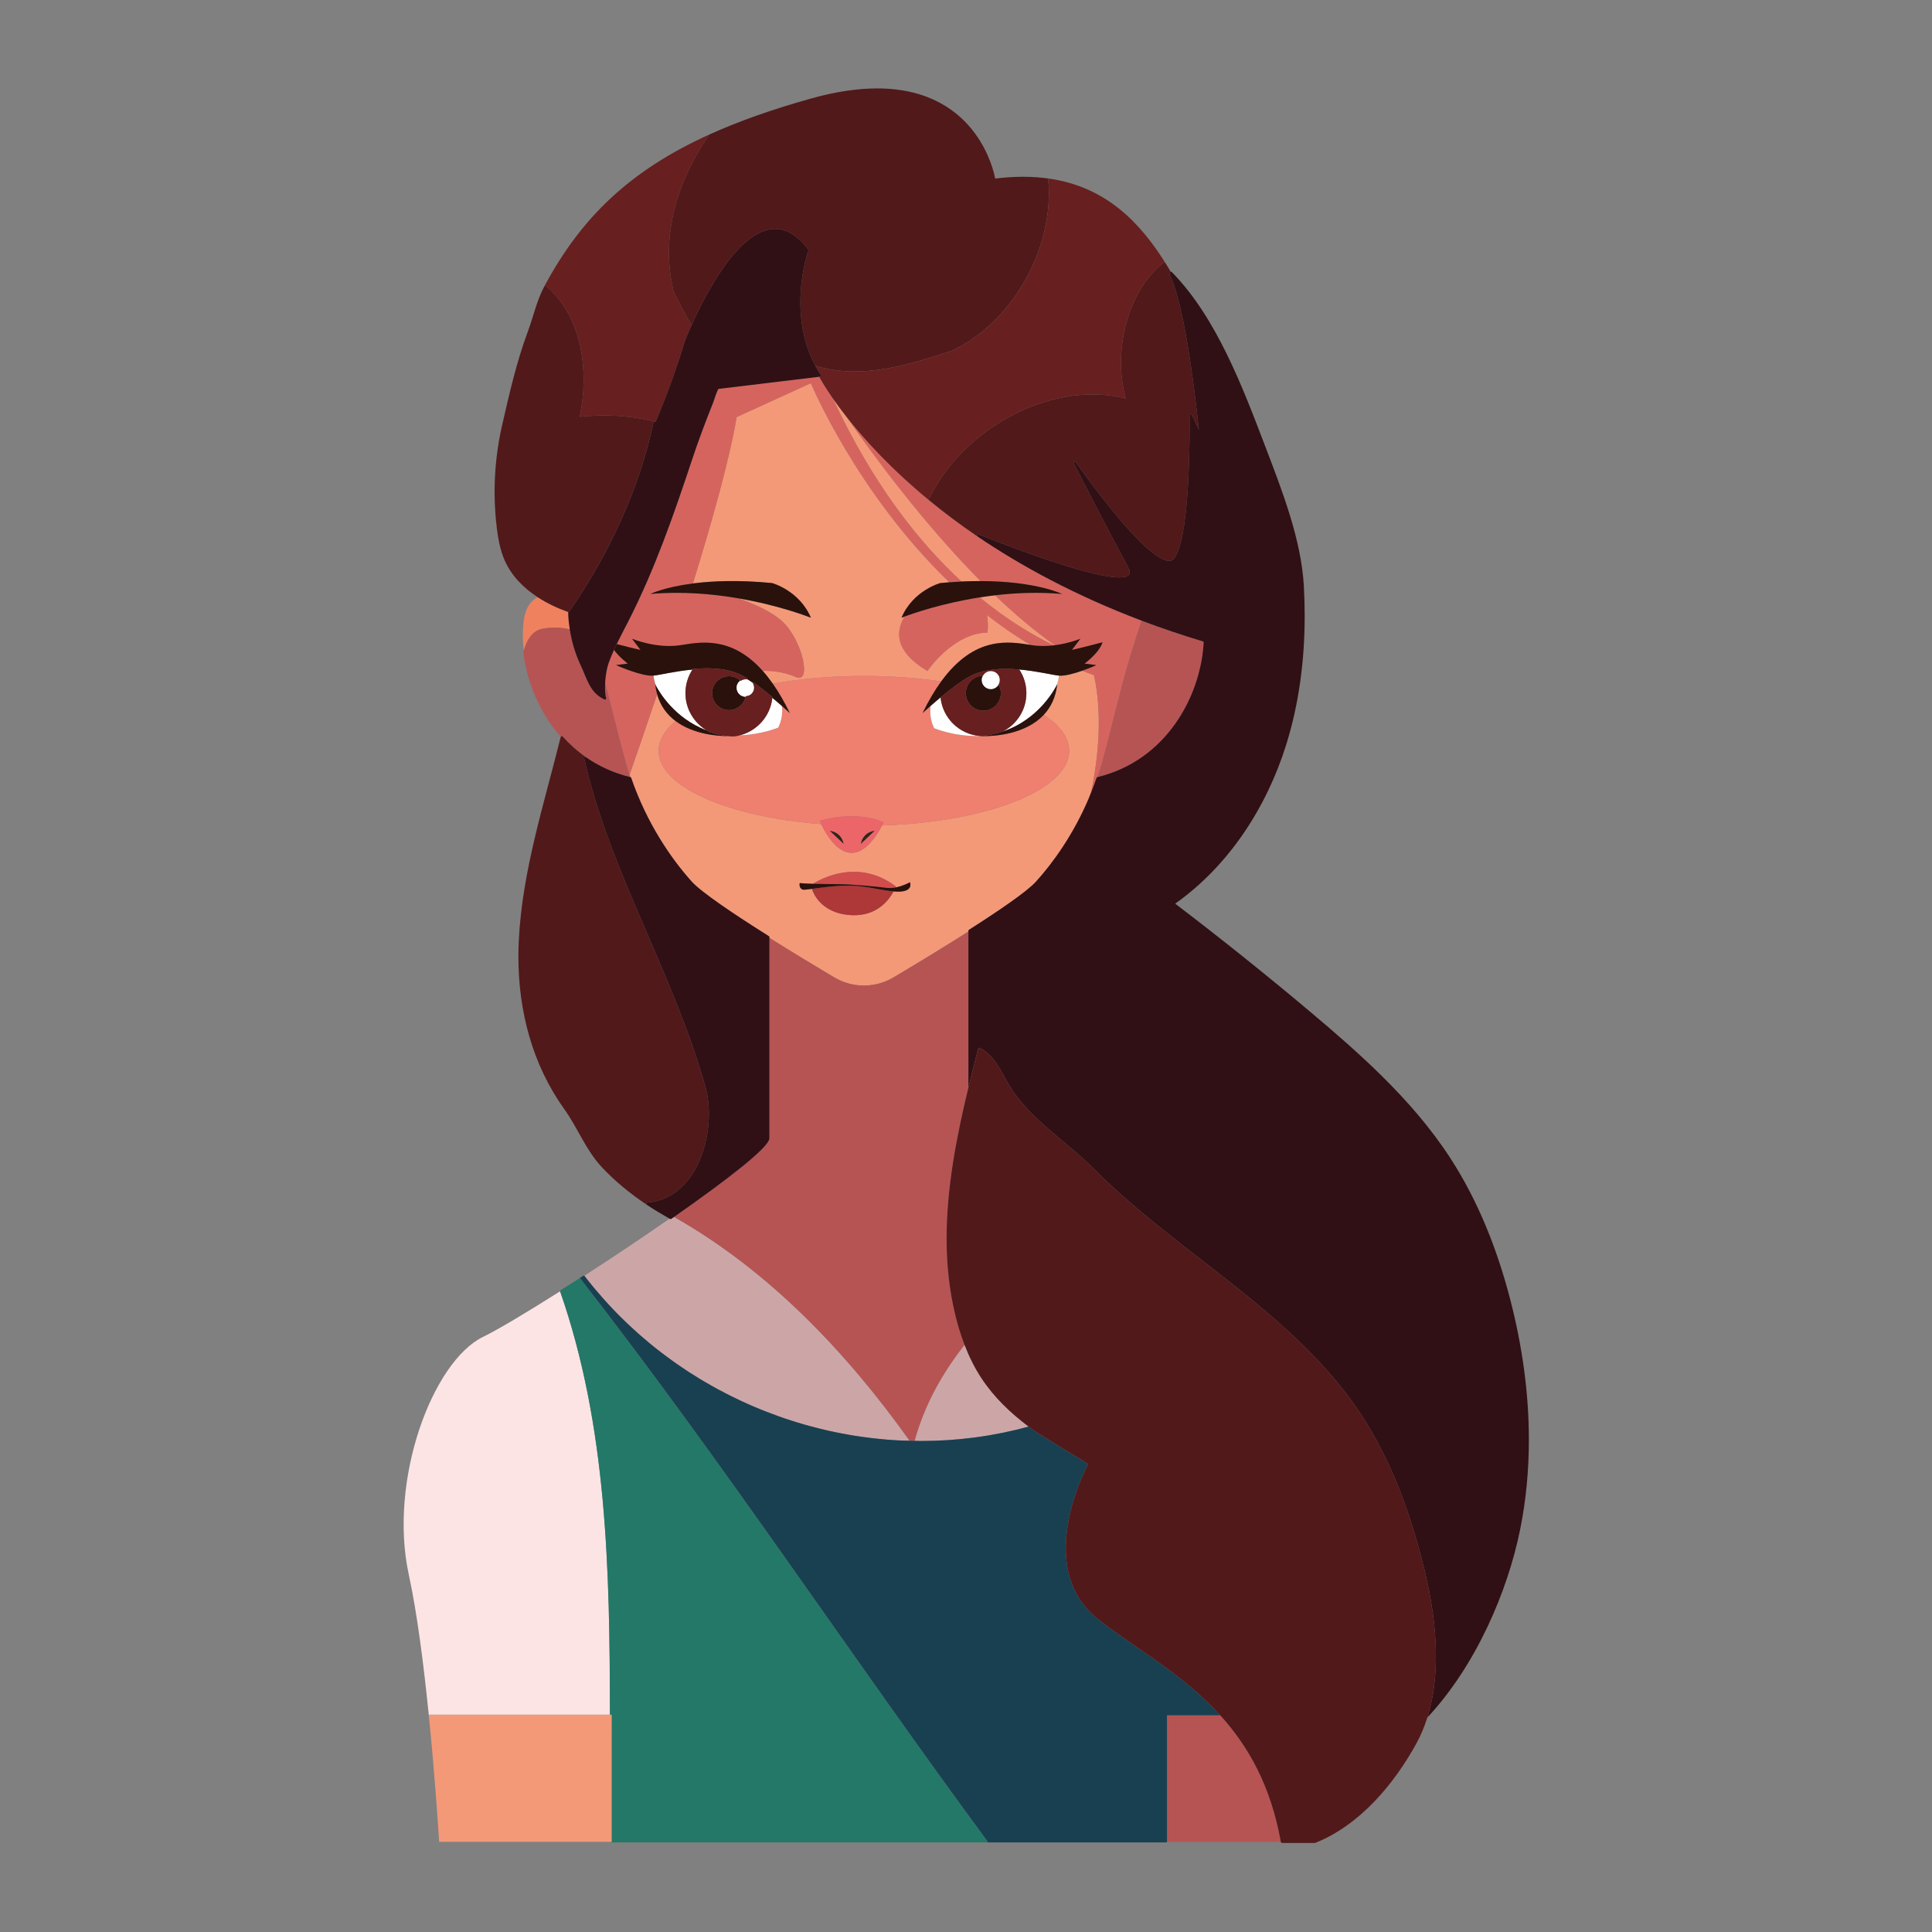 <?xml version="1.0" encoding="utf-8"?>
<!-- Generator: Adobe Illustrator 27.5.0, SVG Export Plug-In . SVG Version: 6.00 Build 0)  -->
<svg version="1.1" id="Capa_1" xmlns="http://www.w3.org/2000/svg" xmlns:xlink="http://www.w3.org/1999/xlink" x="0px" y="0px"
	 viewBox="0 0 2122 2122" style="enable-background:new 0 0 2122 2122;" xml:space="preserve">
<rect x="0" y="0" width="2122" height="2122" fill="#808080" stroke="none"/>
<g>
	<path style="fill:none;" d="M1057.383,747.585c3.282-2.146,6.455-4.054,9.36-5.513
		C1063.838,743.531,1060.665,745.439,1057.383,747.585z"/>
	<path style="fill:none;" d="M1033.053,765.938c2.823-2.345,5.813-4.764,8.862-7.15
		C1038.865,761.174,1035.876,763.593,1033.053,765.938z"/>
	<polygon style="fill:none;" points="1080.149,808.542 1079.978,808.542 1080.071,808.547 	"/>
	<path style="fill:none;" d="M1076.336,808.359h0.002c-22.823-1.789-41.073-19.722-43.285-42.421
		C1035.265,788.637,1053.515,806.574,1076.336,808.359z"/>
	<path style="fill:#F0815F;" d="M595.063,690.705l0.039-0.009c5.057-0.918,9.925-1.355,14.614-1.355
		c5.622,0,10.958,0.698,16.09,1.866c-0.895-5.766-1.512-11.585-1.695-17.433c-0.016-0.505-0.043-1.046-0.066-1.587
		c-11.425-4.057-22.722-9.324-33.006-15.953c-0.188-0.121-0.366-0.256-0.553-0.378c-7.903,4.148-13.757,12.461-15.459,27.272
		c-1.135,9.882-1.04,20.627,0.203,31.743C578.626,703.032,583.993,693.477,595.063,690.705z"/>
	<path style="fill:#F39978;" d="M948.86,742.389c30.043,0,58.689,2.163,84.903,6.056c37.118-50.984,75.248-43.64,98.058-40.078
		c-16.828-10.056-32.767-21.128-47.819-32.909c1.846,10.265,0.647,19.242,0.647,19.242c-38.353,0.853-65.99,42.294-65.99,42.294
		c-36.453-21.629-34.918-43.656-25.096-59.817c-2.19,0.816-3.389,1.299-3.389,1.299c12.69-30.034,42.643-38.071,42.643-38.071
		c3.384-0.329,6.68-0.604,9.927-0.853c-101.829-98.01-152.151-218.706-152.151-218.706l-81.518,37.245
		c-7.357,44.526-26.582,113.342-48.012,182.733c21.301-2.75,50.097-3.986,86.916-0.419c0,0,29.951,8.036,42.643,38.071
		c0,0-33.042-13.388-80.278-21.423c19.096,6.37,38.706,15.715,49.567,26.076c21.337,20.353,32.404,68.813,13.79,60.353
		c-14.022-6.372-29.31-6.826-36.007-6.66c3.7,4.143,7.403,8.858,11.094,14.117C878.948,745.476,912.909,742.389,948.86,742.389z"/>
	<path style="fill:#F39978;" d="M1201.484,741.544c-4.314-1.55-8.568-3.201-12.792-4.892c-8.694,3.052-19.052,5.988-25.525,5.42
		l-0.122-0.015v0.47c-0.348,3.104-1.069,6.185-1.998,9.235l0.168-0.353c-1.617,14.641-7.196,25.515-14.75,33.64
		c17.746,11.759,27.866,25.269,27.866,39.644c0,43.001-90.36,78.28-205.544,81.966c-4.399,8.624-16.974,30.073-33.289,30.073
		c-17.233,0.003-29.337-22.597-33.449-31.523c-102.054-7.868-178.66-40.923-178.66-80.516c0-11.642,6.658-22.712,18.602-32.748
		c-8.994-6.741-16.472-16.175-20.243-29.396c-11.97,35.717-22.698,66.747-30.287,88.408c0.086,0.262,0.157,0.538,0.243,0.8
		c0.196,0.589,0.409,1.179,0.618,1.769c0.021,0.005,0.041,0.011,0.062,0.016l0.273,0.146l0.446,0.404l0.168,0.258
		c16.896,49.316,43.642,88.624,66.565,114.005c10.665,11.82,46.847,36.122,84.638,59.871l0.214,0.226l0.292,0.528l0.078,0.302v0.78
		c25.462,15.995,51.585,31.744,71.252,43.443c20.146,11.929,44.999,11.929,65.079,0c22.545-13.396,53.517-32.094,82.273-50.394
		v-0.789l0.076-0.3l0.287-0.526l0.212-0.227c33.596-21.398,64.01-42.261,73.628-52.916c19.25-21.223,41.223-52.233,57.719-90.807
		l0.008-0.038l0.039-0.129c0.917-2.152,1.778-4.382,2.659-6.583C1212.584,803.362,1205.582,758.836,1201.484,741.544z
		 M989.381,979.239c-2.443,0.205-5.137,0.083-7.942-0.156c-4.95,9.376-18.219,27.476-46.277,26.105
		c-26.015-1.245-39.053-15.873-43.399-28.904c-5.189,0.704-8.836,1.15-9.883,0.848c-4.865-1.406-3.525-7.191-3.525-7.191
		c3.542,0.387,8.702,0.616,14.514,0.765c9.795-6.112,50.324-27.776,91.069,2.87c0,0-0.144,0.434-0.446,1.176
		c8.67-1.583,15.9-5.72,15.9-5.72S1003.484,978.055,989.381,979.239z"/>
	<path style="fill:#F39978;" d="M1157.391,708.81l1.184-0.151c-22.212-15.603-44.336-34.39-65.698-54.826
		c-5.764,0.672-11.369,1.457-16.818,2.312C1105.581,680.443,1133.489,697.244,1157.391,708.81z"/>
	<path style="fill:#F39978;" d="M1056.056,638.718c7.386-0.356,14.373-0.509,20.986-0.499
		C1013.079,573.67,957.78,498.117,930.18,458.339c-6.07-7.715-11.249-14.739-15.418-20.742
		C958.138,530.727,1008.413,594.791,1056.056,638.718z"/>
	<path style="fill:#D6645E;" d="M930.18,458.339c27.6,39.778,82.899,115.331,146.863,179.879
		c61.082,0.083,89.532,14.185,89.532,14.185c-25.71-2.282-50.835-1.245-73.698,1.43c21.362,20.436,43.486,39.223,65.698,54.826
		c16.034-2.058,28.095-7.128,28.095-7.128l-9.306,12.268c7.613-1.481,33.63-8.39,33.63-8.39
		c-3.949,12.127-19.742,23.408-19.742,23.408l12.974,1.691c0,0-6.957,3.13-15.535,6.143c4.224,1.691,8.478,3.342,12.792,4.892
		c4.098,17.292,11.101,61.818-3.195,129.255c2.147-5.367,4.225-10.825,6.153-16.454l0.168-0.258l0.441-0.405l0.272-0.146
		c0.01-0.002,0.019-0.005,0.028-0.007c1.773-5.215,3.48-10.494,5.009-15.924c8.337-29.779,14.167-55.871,22.315-86.273l0.019-0.144
		c5.498-20.414,12.038-42.837,21.079-69.554c-72.938-27.648-132.406-60.059-180.327-92.563
		c-19.518-13.266-37.074-26.546-52.889-39.544C978.756,515.166,949.507,482.905,930.18,458.339z"/>
	<path style="fill:#D6645E;" d="M789.02,427.354c-0.22,0.321-0.514,0.849-0.823,1.498c-0.636,1.33-1.359,3.162-2.049,5.035
		c-1.383,3.773-2.594,7.612-2.916,8.431l-0.003,0.003c-8.285,20.706-16.168,41.698-23.188,62.848
		c-19.944,60.068-40.914,120.438-69.822,177.028c-4.292,8.392-8.739,16.733-12.842,25.2c8.296,2.162,21.082,5.435,26.057,6.403
		l-9.306-12.268c0,0,26.392,11.133,53.042,7.116c20.728-3.125,55.471-11.087,90.523,28.176c6.697-0.166,21.986,0.287,36.007,6.66
		c18.614,8.46,7.547-40-13.79-60.353c-10.86-10.361-30.471-19.705-49.567-26.076c-28.297-4.813-61.688-7.708-96.122-4.65
		c0,0,15.079-7.477,46.841-11.579c21.43-69.391,40.655-138.207,48.012-182.733l81.518-37.245c0,0,50.321,120.697,152.151,218.706
		c4.57-0.351,9.009-0.626,13.311-0.836c-47.643-43.927-97.918-107.991-141.294-201.121c-7.944-11.439-12.576-19.45-14.413-22.793
		l-0.007-0.01l-0.024-0.046l0.003,0.005l-0.502-0.933l-110.621,13.32L789.02,427.354z"/>
	<path style="fill:#D6645E;" d="M719.584,751.409c0,0,0.212,0.463,0.643,1.306c-1.186-3.51-2.012-7.076-2.434-10.662l-0.161,0.019
		c-12.857,1.128-41.06-11.564-41.06-11.564l12.974-1.691c0,0-9.055-6.531-15.165-14.97c-2.195,4.841-4.272,9.717-5.997,14.717
		c-1.725,4.98-3.082,12.309-3.625,19.583c-0.047,0.633-0.037,1.244-0.073,1.875c8.336,30.961,14.252,57.435,22.714,87.581
		l0.003,0.002c1.248,4.555,2.628,8.977,4.057,13.351c7.588-21.661,18.317-52.691,30.287-88.408
		C720.763,759.098,720.025,755.395,719.584,751.409z"/>
	<path style="fill:#D6645E;" d="M1018.66,736.995c0,0,27.637-41.442,65.99-42.294c0,0,1.199-8.977-0.647-19.242
		c15.052,11.781,30.991,22.852,47.819,32.909c0.609,0.095,1.218,0.192,1.805,0.28c8.203,1.235,16.373,1.031,23.764,0.163
		c-23.902-11.566-51.81-28.368-81.332-52.665c-41.16,6.465-72.526,17.325-82.495,21.033
		C983.742,693.339,982.208,715.366,1018.66,736.995z"/>
	<path style="fill:#CCA6A7;" d="M654.439,1416.841c2.648,3.145,5.335,6.251,8.056,9.316c0.955,1.074,1.9,2.149,2.86,3.206
		c3.452,3.815,6.948,7.578,10.516,11.262l0.005,0.005l0.279,0.296c3.646,3.755,7.369,7.425,11.134,11.046
		c1.113,1.07,2.246,2.124,3.379,3.191c2.743,2.587,5.513,5.14,8.317,7.654c1.25,1.123,2.497,2.244,3.752,3.35
		c3.32,2.914,6.677,5.776,10.073,8.592c0.626,0.519,1.22,1.045,1.824,1.54c3.881,3.184,7.827,6.283,11.808,9.335
		c1.432,1.101,2.892,2.178,4.346,3.267c2.707,2.029,5.433,4.027,8.183,5.992c1.612,1.155,3.221,2.305,4.843,3.435
		c3.018,2.102,6.071,4.158,9.137,6.188c1.255,0.828,2.483,1.681,3.722,2.484c3.998,2.592,8.044,5.108,12.119,7.576
		c1.822,1.103,3.671,2.178,5.513,3.262c2.555,1.498,5.12,2.979,7.703,4.431c2.003,1.128,4.007,2.246,6.022,3.343
		c2.645,1.437,5.313,2.831,7.987,4.217c2.492,1.291,4.985,2.577,7.493,3.822c3.435,1.705,6.889,3.381,10.363,5.001
		c2.256,1.053,4.534,2.061,6.814,3.079c2.302,1.031,4.606,2.047,6.923,3.04c2.412,1.03,4.828,2.051,7.255,3.043
		c2.239,0.916,4.497,1.795,6.755,2.677c4.148,1.622,8.316,3.182,12.509,4.685c2.365,0.848,4.716,1.71,7.084,2.516
		c2.687,0.916,5.401,1.779,8.115,2.651c2.01,0.643,4.019,1.284,6.034,1.9c2.78,0.85,5.562,1.678,8.356,2.48
		c1.908,0.543,3.825,1.06,5.742,1.583c6.127,1.666,12.283,3.22,18.47,4.638c0.836,0.193,1.649,0.402,2.46,0.582
		c3.023,0.677,6.064,1.291,9.111,1.907c1.791,0.363,3.579,0.728,5.367,1.067c3.038,0.58,6.083,1.133,9.133,1.654
		c1.698,0.287,3.406,0.551,5.115,0.824c10.421,1.654,20.901,2.957,31.423,3.895c1.72,0.154,3.438,0.312,5.157,0.446
		c3.128,0.243,6.258,0.456,9.393,0.638c1.713,0.097,3.43,0.171,5.152,0.251c2.925,0.136,5.859,0.124,8.788,0.204
		c-69.298-97.34-154.829-187.049-258.692-245.796c-0.158,0.11-0.31,0.219-0.468,0.329c-0.867,0.606-1.759,1.218-2.621,1.817
		l-0.326,0.112l-0.662,0.031l-0.336-0.08c-0.174-0.098-0.345-0.205-0.519-0.303c-30.052,20.903-62.814,42.807-93.57,62.711
		c3.265,4.248,6.616,8.413,10.016,12.53C652.702,1414.792,653.575,1415.811,654.439,1416.841z"/>
	<path style="fill:#B65454;" d="M916.31,1073.509c-19.667-11.7-45.79-27.448-71.252-43.443v219.923
		c-0.029,1.664-0.914,3.381-2.351,5.44c-1.454,2.051-3.544,4.426-6.217,7.125c-5.342,5.394-13.018,12.068-22.499,19.713
		c-18.859,15.207-44.861,34.234-73.654,54.348c103.864,58.747,189.394,148.456,258.692,245.796c1.88,0.052,3.76,0.103,5.642,0.131
		c10.708-39.107,30.06-73.912,54.801-105.328c-0.091-0.236-0.198-0.467-0.288-0.703c-3.937-10.275-7.179-20.833-9.793-31.506
		c-6.843-27.983-9.698-56.338-9.698-84.828c0-55.284,10.743-111.076,23.968-165.703v-171.358
		c-28.755,18.3-59.727,36.999-82.273,50.394C961.308,1085.438,936.456,1085.438,916.31,1073.509z"/>
	<path style="fill:#CCA6A7;" d="M1011.577,1582.702c19.32,0,38.689-1.223,57.982-3.732l0.526-0.073
		c5.169-0.68,10.331-1.427,15.486-2.287c1.004-0.17,2.015-0.375,3.043-0.555c4.368-0.76,8.731-1.542,13.079-2.434
		c2.187-0.448,4.375-0.977,6.582-1.464c3.228-0.714,6.453-1.391,9.654-2.176c3.948-0.965,7.886-2.038,11.822-3.126
		c-19.871-14.9-38.059-32.247-51.807-53.159c-7.517-11.439-13.542-23.742-18.472-36.483
		c-24.741,31.416-44.093,66.222-54.801,105.328C1006.974,1582.577,1009.272,1582.702,1011.577,1582.702z"/>
	<path style="fill:#B65454;" d="M1340.263,1884.002H1281.8v138.948h124.971c-11.113-62.021-35.972-105.209-66.306-138.733
		C1340.399,1884.144,1340.33,1884.076,1340.263,1884.002z"/>
	<path style="fill:#FCE4E5;" d="M615.168,1418.295c-37.204,23.572-68.732,42.359-84.407,49.945
		c-55.803,27.106-104.317,157.4-81.783,261.186c9.213,42.217,16.502,100.139,21.937,153.953h198.981
		C669.745,1724.668,666.902,1566.559,615.168,1418.295z"/>
	<path style="fill:#AE3738;" d="M891.764,976.284c4.346,13.031,17.384,27.659,43.399,28.904
		c28.058,1.372,41.328-16.728,46.277-26.105c-13.379-1.133-30.54-6.275-49.077-6.392
		C917.601,972.598,901.764,974.93,891.764,976.284z"/>
	<path style="fill:#AE3738;" d="M915.61,970.725c-1.571,0.044-3.125,0.161-4.682,0.263c7.949,0.088,15.445,0.176,20.446,0.434
		c5.279,0.273,10.989,0.662,16.711,1.125c-4.214-0.444-8.433-0.838-12.658-1.159C928.799,970.856,922.239,970.525,915.61,970.725z"
		/>
	<path style="fill:#D14C4C;" d="M915.61,970.725c6.628-0.2,13.189,0.131,19.817,0.663c4.224,0.321,8.443,0.716,12.658,1.159
		c9.106,0.736,18.243,1.661,25.732,2.611c3.235,0.412,6.548,0.164,9.676-0.407c0.302-0.743,0.446-1.176,0.446-1.176
		c-40.745-30.646-81.274-8.982-91.069-2.87c5.693,0.144,12.003,0.214,18.058,0.282C912.485,970.885,914.039,970.769,915.61,970.725z
		"/>
	<path style="fill:#EF7F6F;" d="M1080.071,808.547l-0.093-0.004c-2.719-0.013-4.331-0.12-4.331-0.12l0.489-0.046
		c-28.592,0.735-50.146-8.573-50.146-8.573c-4.095-8.599-4.93-16.909-3.773-24.597c-5.401,4.753-8.916,8.039-8.916,8.039
		c6.716-13.884,13.571-25.338,20.462-34.802c-26.214-3.893-54.86-6.056-84.903-6.056c-35.951,0-69.912,3.087-100.07,8.551
		c6.3,8.977,12.562,19.6,18.709,32.307c0,0-3.438-3.216-8.748-7.893c1.021,7.311,0.095,15.265-3.941,23.747
		c0,0-17.663,7.617-42.202,8.525c-1.034,0.264-2.071,0.517-3.131,0.712c-1.63,0.302-3.286,0.509-4.967,0.644h-0.095
		c-1.444-0.106-2.831-0.284-4.235-0.441c-11.021-0.01-38.281-1.675-58.189-16.594c-11.944,10.036-18.602,21.106-18.602,32.748
		c0,39.593,76.607,72.648,178.66,80.516c-1.009-2.192-1.555-3.588-1.555-3.588s36.804-12.478,70.01,1.481
		c0,0-0.614,1.391-1.718,3.557c115.184-3.686,205.544-38.965,205.544-81.966c0-14.375-10.119-27.886-27.866-39.644
		c-20.053,21.566-54.156,23.532-66.317,23.493L1080.071,808.547z"/>
	<path style="fill:#EC6568;" d="M900.495,901.621c0,0,0.546,1.396,1.555,3.588c4.112,8.926,16.216,31.525,33.449,31.523
		c16.315,0,28.889-21.449,33.289-30.073c1.104-2.166,1.718-3.557,1.718-3.557C937.299,889.144,900.495,901.621,900.495,901.621z
		 M911.493,912.549c0,0,12.268,0.846,15.087,14.244L911.493,912.549z M945.476,926.793c2.819-13.398,15.087-14.244,15.087-14.244
		L945.476,926.793z"/>
	<path style="fill:#35241A;" d="M911.493,912.549l15.087,14.244C923.762,913.395,911.493,912.549,911.493,912.549z"/>
	<path style="fill:#35241A;" d="M945.476,926.793l15.087-14.244C960.563,912.549,948.295,913.395,945.476,926.793z"/>
	<path style="fill:#FFFFFF;" d="M1127.323,761.293c0,18.436-10.56,34.35-25.942,42.141c40.297-13.376,57.89-47.987,59.666-51.671
		c0.929-3.05,1.649-6.131,1.998-9.235v-0.47c-6.814-0.629-24.049-4.989-43.544-6.721
		C1124.431,742.788,1127.323,751.712,1127.323,761.293z"/>
	<path style="fill:#FFFFFF;" d="M1025.99,799.804c0,0,21.554,9.308,50.146,8.573l0.2-0.017
		c-22.821-1.786-41.072-19.722-43.283-42.421c-4.052,3.364-7.747,6.551-10.836,9.269
		C1021.06,782.895,1021.895,791.205,1025.99,799.804z"/>
	<path style="fill:#2A110C;" d="M1080.061,780.574c10.633,0,19.252-8.619,19.252-19.25c0-3.43-0.972-6.602-2.543-9.391
		c-1.725,2.926-4.874,4.909-8.516,4.909c-5.481,0-9.924-4.444-9.924-9.922c0-1.752,0.492-3.374,1.291-4.804
		c-9.12,0.211-16.68,6.734-18.428,15.383c-0.249,1.236-0.381,2.515-0.381,3.825C1060.811,771.955,1069.428,780.574,1080.061,780.574
		z"/>
	<path style="fill:#FFFFFF;" d="M1088.253,756.842c3.642,0,6.792-1.983,8.516-4.909c0.872-1.476,1.406-3.177,1.406-5.013
		c0-5.481-4.441-9.925-9.922-9.925c-3.729,0-6.938,2.08-8.634,5.121c-0.799,1.43-1.291,3.052-1.291,4.804
		C1078.329,752.398,1082.772,756.842,1088.253,756.842z"/>
	<path style="fill:#2A110C;" d="M1133.627,708.647c-0.587-0.088-1.196-0.185-1.805-0.28c-22.811-3.562-60.94-10.907-98.058,40.078
		c-6.891,9.464-13.746,20.918-20.462,34.802c0,0,3.515-3.286,8.916-8.039c3.089-2.719,6.784-5.905,10.836-9.269
		c2.823-2.345,5.813-4.763,8.862-7.15c5.138-4.021,10.438-7.915,15.468-11.203c3.282-2.146,6.455-4.054,9.36-5.513
		c15.357-7.713,34.987-8.317,52.758-6.736c19.496,1.732,36.731,6.093,43.544,6.721l0.122,0.015
		c6.473,0.568,16.831-2.368,25.525-5.42c8.578-3.013,15.535-6.143,15.535-6.143l-12.974-1.691c0,0,15.793-11.281,19.742-23.408
		c0,0-26.017,6.909-33.63,8.39l9.306-12.268c0,0-12.061,5.07-28.095,7.128l-1.184,0.151
		C1150,709.678,1141.83,709.882,1133.627,708.647z"/>
	<path style="fill:#2A110C;" d="M1101.381,803.434c-1.884,0.626-3.819,1.204-5.803,1.731c-5.954,1.579-12.363,2.691-19.24,3.195
		h-0.003l-0.2,0.017l-0.489,0.046c0,0,1.613,0.107,4.331,0.12h0.171c12.161,0.039,46.263-1.927,66.317-23.493
		c7.554-8.124,13.133-18.999,14.75-33.64l-0.168,0.353C1159.272,755.446,1141.678,790.057,1101.381,803.434z"/>
	<path style="fill:#2A110C;" d="M1042.745,639.553c-3.247,0.248-6.543,0.524-9.927,0.853c0,0-29.954,8.036-42.643,38.071
		c0,0,1.199-0.482,3.389-1.299c9.969-3.708,41.335-14.568,82.495-21.033c5.449-0.855,11.055-1.639,16.818-2.312
		c22.862-2.675,47.988-3.712,73.698-1.43c0,0-28.45-14.102-89.532-14.185c-6.614-0.009-13.6,0.144-20.986,0.499
		C1051.754,638.927,1047.315,639.203,1042.745,639.553z"/>
	<path style="fill:#FFFFFF;" d="M776.147,802.211c-13.913-8.366-23.296-23.484-23.296-40.919c0-9.534,2.853-18.412,7.688-25.876
		c-19.144,1.774-35.998,6.004-42.745,6.636c0.422,3.586,1.247,7.152,2.434,10.662C723.598,759.288,740.544,788.963,776.147,802.211z
		"/>
	<path style="fill:#FFFFFF;" d="M812.607,807.625c24.539-0.908,42.202-8.525,42.202-8.525c4.037-8.482,4.962-16.436,3.941-23.747
		c-2.969-2.616-6.55-5.698-10.44-8.94C846.178,786.463,831.698,802.751,812.607,807.625z"/>
	<path style="fill:#2A110C;" d="M809.063,755.38c0-3.254,1.609-6.088,4.028-7.897c-3.299-2.948-7.591-4.788-12.352-4.788
		c-10.29,0.019-18.609,8.339-18.628,18.629c0.019,10.287,8.339,18.607,18.628,18.626c8.92,0.003,16.362-6.28,18.185-14.654
		C813.471,765.262,809.063,760.838,809.063,755.38z"/>
	<path style="fill:#FFFFFF;" d="M818.972,746.082c-1.868,0.003-3.593,0.563-5.052,1.513l-0.76-0.059
		c-0.022-0.02-0.048-0.033-0.07-0.052c-2.419,1.809-4.028,4.643-4.028,7.897c0,5.458,4.408,9.882,9.86,9.916
		c0.014-0.063,0.041-0.119,0.054-0.182l0.572-0.497c4.87-0.297,8.736-4.3,8.736-9.238c0-1.735-0.504-3.337-1.34-4.738l0.087-0.613
		c-2.16-1.494-4.276-2.879-6.339-4.153l-0.51,0.328L818.972,746.082z"/>
	<path style="fill:#2A110C;" d="M760.778,734.993l0.465-0.278c4.919-0.439,9.983-0.709,15.064-0.709
		c13.328,0.003,26.777,1.861,38.029,7.508c1.978,0.994,4.083,2.219,6.236,3.537l0.265,0.731l-0.145,0.093
		c2.062,1.275,4.178,2.66,6.339,4.153l0.023-0.162l0.782-0.056c6.862,4.779,13.983,10.392,20.307,15.647l0.224,0.541
		c-0.014,0.14-0.043,0.275-0.058,0.415c3.89,3.242,7.471,6.324,10.44,8.94c5.311,4.677,8.748,7.893,8.748,7.893
		c-6.146-12.707-12.409-23.33-18.709-32.307c-3.691-5.259-7.394-9.974-11.094-14.117c-35.052-39.262-69.795-31.301-90.523-28.176
		c-26.65,4.017-53.042-7.116-53.042-7.116l9.306,12.268c-4.975-0.968-17.761-4.241-26.057-6.403
		c-0.036,0.074-0.075,0.146-0.111,0.221c-0.891,1.849-1.752,3.72-2.607,5.593c-0.096,0.211-0.183,0.426-0.278,0.638
		c6.11,8.439,15.165,14.97,15.165,14.97l-12.974,1.691c0,0,28.202,12.692,41.06,11.564l0.161-0.019
		c6.747-0.632,23.601-4.862,42.745-6.636C760.626,735.281,760.689,735.128,760.778,734.993z"/>
	<path style="fill:#2A110C;" d="M779.221,804.026l-0.085-0.036c-1.039-0.526-1.995-1.18-2.988-1.778
		c-35.603-13.248-52.549-42.923-55.92-49.496c-0.431-0.843-0.643-1.306-0.643-1.306c0.441,3.985,1.179,7.688,2.163,11.14
		c3.771,13.22,11.25,22.655,20.243,29.396c19.908,14.919,47.168,16.585,58.189,16.594
		C792.623,807.689,785.619,806.148,779.221,804.026z"/>
	<path style="fill:#2A110C;" d="M847.981,640.406c-36.819-3.567-65.615-2.331-86.916,0.419
		c-31.761,4.102-46.841,11.579-46.841,11.579c34.434-3.057,67.824-0.163,96.122,4.65c47.235,8.034,80.278,21.423,80.278,21.423
		C877.932,648.442,847.981,640.406,847.981,640.406z"/>
	<path style="fill:#2A110C;" d="M983.494,974.751c-3.128,0.57-6.441,0.819-9.676,0.407c-7.489-0.95-16.626-1.875-25.732-2.611
		c-5.722-0.463-11.432-0.853-16.711-1.125c-5.001-0.258-12.497-0.346-20.446-0.434c-6.056-0.068-12.365-0.139-18.058-0.282
		c-5.812-0.149-10.972-0.378-14.514-0.765c0,0-1.34,5.785,3.525,7.191c1.047,0.302,4.694-0.144,9.883-0.848
		c10-1.354,25.837-3.685,40.599-3.593c18.536,0.117,35.698,5.259,49.077,6.392c2.804,0.239,5.498,0.36,7.942,0.156
		c14.103-1.184,10.013-10.207,10.013-10.207S992.164,973.168,983.494,974.751z"/>
	<path style="fill:#681F1F;" d="M1076.338,808.359L1076.338,808.359c6.878-0.504,13.286-1.616,19.241-3.195
		c1.985-0.526,3.919-1.105,5.803-1.731c15.381-7.79,25.942-23.705,25.942-42.141c0-9.581-2.892-18.504-7.822-25.956
		c-17.771-1.581-37.401-0.977-52.758,6.736c-2.905,1.459-6.078,3.367-9.36,5.513c-5.03,3.288-10.33,7.182-15.468,11.203
		c-3.049,2.386-6.039,4.805-8.862,7.15C1035.265,788.637,1053.514,806.571,1076.338,808.359z M1061.192,757.499
		c1.748-8.649,9.307-15.172,18.428-15.383c1.696-3.04,4.904-5.121,8.634-5.121c5.481,0,9.922,4.444,9.922,9.925
		c0,1.837-0.534,3.537-1.406,5.013c1.572,2.789,2.543,5.961,2.543,9.391c0,10.631-8.619,19.25-19.252,19.25
		c-10.633,0-19.25-8.619-19.25-19.25C1060.811,760.014,1060.943,758.735,1061.192,757.499z"/>
	<path style="fill:#681F1F;" d="M848.31,766.414c0.015-0.14,0.044-0.274,0.058-0.415l-0.224-0.541
		c-6.324-5.255-13.445-10.867-20.307-15.647l-0.782,0.056l-0.11,0.775c0.836,1.401,1.34,3.003,1.34,4.738
		c0,4.938-3.866,8.94-8.736,9.238l-0.572,0.497c-0.013,0.062-0.04,0.119-0.054,0.182c-1.823,8.374-9.264,14.656-18.185,14.654
		c-10.29-0.019-18.609-8.339-18.628-18.626c0.019-10.29,8.339-18.609,18.628-18.629c4.761,0,9.053,1.84,12.352,4.788
		c0.022,0.02,0.048,0.033,0.07,0.052l0.76,0.059c1.459-0.95,3.184-1.511,5.052-1.513l1.211,0.122l0.51-0.328l0.145-0.093
		l-0.265-0.731c-2.153-1.318-4.258-2.543-6.236-3.537c-11.252-5.647-24.702-7.505-38.029-7.508c-5.081,0-10.146,0.27-15.064,0.709
		l-0.465,0.278c-0.089,0.135-0.152,0.288-0.24,0.424c-4.834,7.465-7.688,16.342-7.688,25.876c0,17.434,9.383,32.553,23.296,40.919
		c0.994,0.598,1.95,1.252,2.988,1.778l0.085,0.036c6.398,2.122,13.402,3.663,20.959,4.514c1.403,0.158,2.791,0.336,4.235,0.441
		h0.095c1.681-0.134,3.337-0.341,4.967-0.644c1.059-0.195,2.097-0.448,3.131-0.712C831.698,802.751,846.178,786.463,848.31,766.414z
		"/>
	<path style="fill:#B65454;" d="M1232.675,751.332c-8.148,30.402-13.978,56.494-22.315,86.273c-1.53,5.43-3.237,10.709-5.009,15.924
		c75.605-18.381,112.326-87.924,116.503-144.747c0.096-1.346,0.152-2.686,0.207-4.031c-23.761-7.155-46.362-14.813-67.754-22.91
		c-0.18-0.068-0.354-0.138-0.533-0.206c-9.042,26.717-15.581,49.139-21.079,69.554L1232.675,751.332z"/>
	<path style="fill:#B65454;" d="M616.461,808.698l0.626-0.156l0.616,0.19l0.283,0.18c7.474,8.372,15.986,16.032,25.539,22.704
		c13.977,9.763,30.194,17.378,48.796,21.91c-0.21-0.59-0.422-1.18-0.618-1.769c-0.086-0.262-0.157-0.538-0.243-0.8
		c-1.429-4.374-2.809-8.796-4.057-13.351l-0.003-0.002c-8.461-30.146-14.377-56.621-22.714-87.581
		c-0.093,1.66-0.193,3.329-0.193,4.933c0,4.51,0.392,8.699,1.247,11.888l-0.007,0.346l-0.198,0.633l-0.502,0.431l-0.66,0.097
		l-0.343-0.046c-16.293-7.276-19.447-23.247-26.134-37.313c-5.786-12.251-9.779-25.327-11.949-38.697
		c-0.059-0.361-0.088-0.727-0.144-1.089c-5.132-1.168-10.468-1.866-16.09-1.866c-4.689,0-9.556,0.436-14.614,1.355l-0.039,0.009
		c-11.07,2.772-16.436,12.327-19.833,24.167c-0.144,0.502-0.307,0.982-0.444,1.492l-0.017,0.239
		c3.823,31.352,17.222,65.547,41.142,92.725l0.098-0.174L616.461,808.698z"/>
	<path style="fill:#194051;" d="M1340.263,1884.002c-41.42-45.684-93.109-73.318-134.139-105.515
		c-26.95-21.138-35.5-50.085-35.491-77.99v-0.059h0c0.03-44.166,21.053-85.851,24.523-92.464c-0.375-0.241-0.835-0.532-1.429-0.905
		c-1.52-0.948-3.698-2.297-6.331-3.915c-5.264-3.232-12.334-7.547-19.547-11.951c-14.453-8.83-29.381-17.956-31.791-19.664
		c-1.668-1.184-3.281-2.412-4.896-3.605c-0.475-0.353-0.938-0.725-1.411-1.08c-3.936,1.088-7.874,2.161-11.822,3.126
		c-3.201,0.785-6.426,1.462-9.654,2.176c-2.207,0.487-4.395,1.016-6.582,1.464c-4.349,0.891-8.711,1.674-13.079,2.434
		c-1.028,0.18-2.039,0.385-3.043,0.555c-5.155,0.86-10.317,1.608-15.486,2.287l-0.526,0.073
		c-19.293,2.509-38.663,3.732-57.982,3.732c-2.305,0-4.603-0.125-6.906-0.16c-1.881-0.028-3.761-0.079-5.642-0.131
		c-2.929-0.08-5.863-0.068-8.788-0.204c-1.722-0.08-3.439-0.154-5.152-0.251c-3.135-0.183-6.266-0.395-9.393-0.638
		c-1.72-0.134-3.438-0.292-5.157-0.446c-10.521-0.938-21.001-2.241-31.423-3.895c-1.71-0.273-3.418-0.536-5.115-0.824
		c-3.05-0.521-6.095-1.074-9.133-1.654c-1.788-0.339-3.576-0.704-5.367-1.067c-3.047-0.616-6.088-1.23-9.111-1.907
		c-0.811-0.18-1.625-0.39-2.46-0.582c-6.188-1.418-12.344-2.972-18.47-4.638c-1.917-0.524-3.834-1.04-5.742-1.583
		c-2.794-0.801-5.576-1.63-8.356-2.48c-2.015-0.617-4.024-1.257-6.034-1.9c-2.714-0.872-5.427-1.735-8.115-2.651
		c-2.368-0.806-4.719-1.668-7.084-2.516c-4.193-1.503-8.361-3.062-12.509-4.685c-2.259-0.882-4.517-1.761-6.755-2.677
		c-2.427-0.992-4.843-2.012-7.255-3.043c-2.316-0.994-4.621-2.01-6.923-3.04c-2.281-1.018-4.558-2.026-6.814-3.079
		c-3.474-1.62-6.928-3.296-10.363-5.001c-2.509-1.245-5.001-2.531-7.493-3.822c-2.675-1.386-5.342-2.779-7.987-4.217
		c-2.015-1.097-4.02-2.215-6.022-3.343c-2.582-1.452-5.147-2.933-7.703-4.431c-1.842-1.084-3.691-2.159-5.513-3.262
		c-4.076-2.468-8.122-4.984-12.119-7.576c-1.24-0.804-2.468-1.656-3.722-2.484c-3.067-2.03-6.12-4.086-9.137-6.188
		c-1.622-1.13-3.23-2.28-4.843-3.435c-2.75-1.966-5.476-3.963-8.183-5.992c-1.454-1.089-2.914-2.166-4.346-3.267
		c-3.98-3.052-7.927-6.151-11.808-9.335c-0.604-0.494-1.198-1.021-1.824-1.54c-3.396-2.816-6.753-5.679-10.073-8.592
		c-1.255-1.105-2.502-2.227-3.752-3.35c-2.804-2.514-5.574-5.067-8.317-7.654c-1.133-1.067-2.266-2.122-3.379-3.191
		c-3.765-3.621-7.488-7.291-11.134-11.046l-0.279-0.296l-0.005-0.005c-3.569-3.683-7.065-7.447-10.516-11.262
		c-0.96-1.057-1.905-2.132-2.86-3.206c-2.721-3.065-5.408-6.17-8.056-9.316c-0.865-1.03-1.737-2.048-2.589-3.079
		c-3.4-4.117-6.752-8.282-10.016-12.53c-0.009-0.012-0.021-0.025-0.03-0.037l-0.054-0.061l-0.005-0.005l-0.782-0.08
		c-1.514,0.988-3.103,1.981-4.634,2.979l0.829,0.141c156.858,201.364,296.835,414.165,447.471,618.411l0.053,0.65l-0.555,0.344
		h197.049l0.441-0.182l0.183-0.441v-138.948H1340.263z"/>
	<path style="fill:#247868;" d="M1084.629,2022.58c-150.636-204.246-290.614-417.047-447.471-618.411l-0.829-0.141h-0.001
		c-7.14,4.604-14.129,9.072-20.95,13.398l-0.256,0.731c0.016,0.046,0.031,0.092,0.047,0.138
		c51.734,148.265,54.577,306.373,54.728,465.084h1.895v139.571h-0.624l0.183,0.441l0.441,0.182h412.336l0.555-0.344
		L1084.629,2022.58z"/>
	<path style="fill:#52191A;" d="M709.766,1322.191l0.183-0.699l0.55-0.465l0.348-0.144c2.872-0.244,5.645-0.665,8.324-1.25
		c18.745-4.099,32.879-16.282,42.716-32.394c1.401-2.297,2.716-4.68,3.939-7.126c2.451-4.894,4.543-10.056,6.285-15.379
		c4.346-13.306,6.49-27.632,6.49-41.354v-0.022c0-9.812-1.093-19.308-3.239-27.903l-0.001,0
		c-35.32-126.212-105.403-237.244-133.766-362.538l0.029-0.368l0.261-0.658l0.587-0.395l0.704,0.008l0.348,0.112
		c-9.554-6.672-18.066-14.331-25.539-22.704l-0.283-0.18l-0.616-0.19l-0.626,0.156l-0.453,0.456l-0.098,0.174l-0.065,0.116
		c-18.314,73.859-42.249,147.196-46.022,223.425c-0.292,5.932-0.441,11.861-0.441,17.778c0,59.793,15.201,118.424,50.477,167.661
		c14.565,20.297,23.44,44.555,40.863,63.337c14.553,15.659,31.54,29.43,49.537,41.515l-0.234-0.295L709.766,1322.191z"/>
	<path style="fill:#301015;" d="M736.259,1338.904l0.662-0.031l0.326-0.112c0.863-0.599,1.754-1.211,2.621-1.817
		c0.158-0.11,0.31-0.219,0.468-0.329c28.793-20.114,54.795-39.141,73.654-54.348c9.481-7.644,17.157-14.319,22.499-19.713
		c2.673-2.699,4.763-5.074,6.217-7.125c1.437-2.059,2.322-3.776,2.351-5.44v-220.704l-0.078-0.302l-0.292-0.528l-0.214-0.226
		c-37.79-23.749-73.973-48.051-84.638-59.871c-22.923-25.381-49.669-64.689-66.565-114.005l-0.168-0.258l-0.446-0.404l-0.273-0.146
		c-0.021-0.005-0.041-0.011-0.062-0.016c-18.602-4.533-34.819-12.148-48.796-21.91l-0.348-0.112l-0.704-0.008l-0.587,0.395
		l-0.261,0.658l-0.029,0.368c28.363,125.294,98.446,236.326,133.766,362.538l0.001,0c2.146,8.595,3.239,18.092,3.239,27.903v0.022
		c0,13.722-2.144,28.048-6.49,41.354c-1.742,5.323-3.834,10.485-6.285,15.379c-1.223,2.446-2.538,4.828-3.939,7.126
		c-9.837,16.112-23.971,28.295-42.716,32.394c-2.68,0.585-5.452,1.006-8.324,1.25l-0.348,0.144l-0.55,0.465l-0.183,0.699
		l0.259,0.675l0.234,0.295c8.212,5.514,16.653,10.55,25.145,15.36c0.173,0.098,0.345,0.205,0.519,0.303L736.259,1338.904z"/>
	<path style="fill:#681F1F;" d="M598.52,313.902l0.524-0.1l0.519,0.134l0.246,0.127c1.82,1.537,3.571,3.133,5.262,4.777
		c1.688,1.647,3.308,3.345,4.867,5.096c3.118,3.496,5.978,7.191,8.594,11.06c2.612,3.866,4.98,7.903,7.111,12.078
		c5.325,10.443,9.167,21.771,11.681,33.542c1.508,7.063,2.533,14.285,3.116,21.572c0.39,4.862,0.578,9.749,0.578,14.64
		c0,13.857-1.556,27.716-4.384,40.977c3.079-0.325,6.157-0.619,9.234-0.831c2.102-0.151,4.178-0.217,6.232-0.312
		c1.498-0.066,3.023-0.178,4.577-0.221c2.013-0.056,4.02-0.073,6.017-0.073c0.924,0,1.846,0.003,2.768,0.01h0.171
		c0.441,0,0.914-0.012,1.405-0.012l0.336,0.002c3.401,0.049,6.789,0.173,10.139,0.363l0.443,0.017h0.012
		c5.742,0.336,11.413,0.933,17.031,1.678c8.236,1.096,16.36,2.594,24.28,4.616c0.284,0.072,0.604,0.145,0.916,0.217
		c12.217-29.318,23.102-59.004,32.063-88.848l0.005-0.017l0.015-0.044c0.026-0.073,2.65-6.888,7.321-17.319
		c-7.415-12.217-13.805-24.9-19.58-36.452l-0.029-0.065l-0.047-0.127l-0.017-0.063c-2.69-10.745-4.295-21.493-4.928-32.171
		c-0.21-3.559-0.312-7.111-0.312-10.653c0-8.758,0.633-17.457,1.834-26.056c5.209-37.272,21.094-72.711,42.466-103.447l0.109-0.122
		l0.256-0.212l0.161-0.059l-0.015-0.031c0.001,0,0.002-0.001,0.003-0.001l-0.005,0.001c-87.342,39.452-141.091,91.16-181.59,166.855
		l0.183-0.21L598.52,313.902z"/>
	<path style="fill:#52191A;" d="M779.511,147.605l-0.161,0.059l-0.256,0.212l-0.109,0.122
		c-21.372,30.735-37.257,66.175-42.466,103.447c-1.201,8.599-1.834,17.299-1.834,26.056c0,3.542,0.102,7.093,0.312,10.653
		c0.633,10.677,2.239,21.425,4.928,32.171l0.017,0.063l0.047,0.127l0.029,0.065c5.775,11.553,12.165,24.235,19.58,36.452
		c0.045-0.102,0.084-0.191,0.13-0.294v0.005l0.127-0.295l0.003-0.005c1.24-2.757,2.619-5.744,4.126-8.925l0.024-0.051v0.003
		c0.726-1.537,1.484-3.118,2.276-4.731l0.195-0.402c1.545-3.155,3.194-6.443,4.948-9.82l0.402-0.775
		c0.855-1.644,1.735-3.303,2.638-4.984l0.292-0.538c0.843-1.569,1.713-3.145,2.592-4.724l0.4-0.718l0.003-0.004l-0.001-0.001
		c0.921-1.644,1.866-3.296,2.823-4.943l0.003-0.005l-0.001,0l0.626-1.074v-0.003c0.991-1.683,1.99-3.374,3.018-5.064l-0.002,0.004
		l0.061-0.102l0.005-0.007c0.999-1.632,2.02-3.262,3.052-4.884l0.733-1.155v-0.003c1.025-1.601,2.065-3.191,3.128-4.77l0.003-0.004
		l-0.001,0l0.665-0.982c0.952-1.4,1.917-2.794,2.892-4.173l0.633-0.897l0.01-0.012c1.087-1.524,2.189-3.021,3.308-4.496l0.003-0.009
		l0.879-1.155l0.026-0.029c1.128-1.482,2.276-2.952,3.443-4.387l0.013-0.014l0.403-0.486l0.004,0
		c1.077-1.314,2.163-2.592,3.256-3.844l0.914-1.047l0.008-0.007l-0.001-0.001c1.172-1.321,2.361-2.611,3.557-3.863l0.01-0.01
		l0.872-0.892c1.082-1.106,2.17-2.183,3.274-3.228h0l0.667-0.641l0.01-0.009c1.241-1.158,2.491-2.255,3.747-3.309l0.01-0.009
		l0.999-0.831l0.02-0.012c1.265-1.035,2.54-2.038,3.839-2.976v0l0.01-0.008l0.02-0.012l0.575-0.4c1.177-0.833,2.356-1.61,3.54-2.346
		l0.952-0.59l0.049-0.026l0.009-0.005l0,0c1.295-0.768,2.595-1.478,3.907-2.127l0.022-0.01l0.935-0.438
		c1.226-0.576,2.462-1.097,3.705-1.557l0,0l0.009-0.004c0.001,0,0.003-0.001,0.004-0.001l0,0l0.526-0.207l0.01-0.005l0.046-0.017
		c1.375-0.485,2.75-0.868,4.12-1.195l0.028-0.011l1.016-0.229l0.055-0.006c1.366-0.288,2.749-0.519,4.149-0.645l0.027-0.003
		l0.024-0.002l0.653-0.032v0.002c0.744-0.052,1.49-0.077,2.236-0.077c0.526,0,1.053,0.012,1.569,0.034l0.867,0.034l0.054,0.005
		l0.02,0.003l-0.001,0.002c1.404,0.1,2.803,0.298,4.203,0.583l0.046,0.012h0.003l0.921,0.217c1.354,0.317,2.719,0.713,4.092,1.219
		l0-0.001l0.304,0.1l0.03,0.01l0.027,0.01c1.459,0.56,2.901,1.257,4.333,2.019l0.011,0.008l0.942,0.513l0.026,0.012
		c1.413,0.807,2.829,1.705,4.245,2.735l0.001-0.002l0.015,0.01l0.036,0.027l0.627,0.486l0.026,0.015
		c1.299,0.984,2.597,2.063,3.89,3.235l-0.003-0.003l0.731,0.655l0.034,0.034l0,0c1.4,1.309,2.786,2.754,4.165,4.291l0.001-0.001
		l0.007,0.008l0.03,0.031l0.894,1.026v0.003c1.432,1.652,2.862,3.393,4.295,5.33l0.115,0.28l0.085,0.577l-0.029,0.297l-0.071,0.203
		l0.001,0.002c-0.078,0.224-0.242,0.709-0.453,1.359l-0.048,0.151c-0.117,0.363-0.251,0.791-0.397,1.271l-0.002,0l-0.001,0.005
		c-0.149,0.485-0.314,1.026-0.485,1.617l-0.003,0.001l-0.002,0.018c-0.173,0.587-0.358,1.23-0.546,1.917l-0.005,0.012l-0.008,0.026
		l-0.009,0.027c-0.19,0.686-0.388,1.423-0.597,2.21l0,0l-0.005,0.022l-0.001,0l-0.004,0.032c-2.599,9.9-6.163,27.294-6.163,47.912
		c0,5.425,0.248,11.075,0.823,16.87c1.686,17.006,6.241,35.233,15.683,52.785c10.58,3.282,21.283,5.157,32.052,5.885
		c3.647,0.246,7.298,0.363,10.957,0.363c9.011,0,18.049-0.711,27.079-1.961c9.028-1.247,18.049-3.033,27.018-5.177
		c8.97-2.146,17.888-4.648,26.714-7.332c8.806-2.677,17.516-5.533,26.099-8.395c61.797-28.518,106.544-102.027,106.529-172.782
		v-0.034c0-2.463-0.056-4.921-0.166-7.376c-0.107-2.453-0.27-4.901-0.492-7.342l0.036-0.277l0.195-0.507l0.395-0.375l0.524-0.163
		l0.275-0.022c0.001,0,0.002,0.001,0.003,0.001l0-0.001c-9.206-1.369-18.96-2.095-29.321-2.095c-9.603,0-19.752,0.661-30.439,1.975
		c-0.936-4.991-5.733-26.88-21.702-48.937c-18.1-25.038-50.716-50.085-107.878-50.073h-0.041c-20.928,0-45.14,3.337-73.145,11.22
		c-42.17,11.839-78.722,24.725-110.801,39.226c-0.001,0.001-0.001,0.001-0.003,0.001L779.511,147.605z"/>
	<path style="fill:#681F1F;" d="M1152.548,196.277l-0.524,0.163l-0.395,0.375l-0.195,0.507l-0.036,0.277
		c0.222,2.441,0.385,4.889,0.492,7.342c0.11,2.456,0.166,4.914,0.166,7.376v0.034c0.014,70.755-44.732,144.264-106.529,172.782
		c-8.583,2.861-17.293,5.718-26.099,8.395c-8.826,2.685-17.744,5.187-26.714,7.332c-8.969,2.144-17.99,3.929-27.018,5.177
		c-9.031,1.25-18.068,1.961-27.079,1.961c-3.659,0-7.31-0.117-10.957-0.363c-10.769-0.727-21.472-2.602-32.052-5.885
		c0.041,0.076,0.074,0.153,0.115,0.228l0.099,0.197l0.006,0.01l0.019,0.034c0.843,1.557,1.705,3.104,2.624,4.633
		c0.994,1.661,2.002,3.308,3.082,4.938l0.1,0.294l0.046,0.604l-0.253,0.553l-0.49,0.358l-0.292,0.115l-0.424,0.051l-0.422,0.051
		l0.502,0.933l-0.003-0.005l0.024,0.046l0.007,0.01c1.838,3.343,6.469,11.354,14.413,22.793c4.169,6.003,9.348,13.027,15.418,20.742
		c19.328,24.565,48.576,56.827,90.378,91.188l-0.212-0.349l-0.166-0.752l0.046-0.405c31.951-66.348,107.885-114.762,180.044-114.794
		c12.256,0,24.393,1.46,36.195,4.418c-2.589-9.17-4.242-18.782-4.902-28.603c-0.238-3.51-0.356-7.045-0.356-10.59
		c0.002-13.315,1.652-26.777,4.836-39.708c5.732-23.274,16.422-44.826,31.432-60.655c3.337-3.515,6.884-6.75,10.641-9.656
		l0.234-0.115l0.495-0.119l0.494,0.09l0.417,0.28l0.092,0.076l0.002,0.002l0.088,0.11c-27.449-43.639-64.264-83.172-127.113-92.501
		c-0.001,0-0.002-0.001-0.003-0.001L1152.548,196.277z"/>
	<path style="fill:#52191A;" d="M1279.849,288.645l-0.092-0.076l-0.417-0.28l-0.494-0.09l-0.495,0.119l-0.234,0.115
		c-3.757,2.906-7.303,6.141-10.641,9.656c-15.011,15.83-25.701,37.381-31.432,60.655c-3.184,12.93-4.833,26.392-4.836,39.708
		c0,3.545,0.117,7.079,0.356,10.59c0.661,9.821,2.313,19.433,4.902,28.603c-11.802-2.958-23.939-4.418-36.195-4.418
		c-72.158,0.032-148.092,48.446-180.044,114.794l-0.046,0.405l0.166,0.752l0.212,0.349c15.815,12.999,33.371,26.278,52.889,39.544
		l-0.253-0.365l-0.205-0.809l0.393-0.736l0.782-0.287l0.443,0.005c52.993,20.892,126.19,47.337,154.777,47.313h0.066
		c3.89,0.005,6.908-0.514,8.775-1.462l0,0c0.943-0.49,1.592-1.03,2.01-1.661c0.419-0.631,0.634-1.374,0.645-2.346v-0.005
		c0.003-1.44-0.563-3.401-1.878-5.825c-25.927-48.068-57.072-109.096-59.6-114.158l-0.041-0.451l0.236-0.814l0.728-0.439
		l0.831,0.178l0.383,0.251c0.207,0.297,0.567,0.807,1.062,1.508c6.679,9.457,38.263,53.756,66.194,82.355
		c3.101,3.177,6.161,6.161,9.133,8.88c3.949,3.629,7.759,6.777,11.306,9.286c5.871,4.171,11.043,6.551,14.792,6.536h0.063
		c2.451-0.027,4.239-0.85,5.771-2.885c2.292-3.074,4.336-7.937,6.093-14.046c0.704-2.446,1.364-5.086,1.98-7.9
		c0.31-1.408,0.609-2.855,0.894-4.341c0.58-2.972,1.114-6.098,1.613-9.34c0.994-6.485,1.832-13.452,2.533-20.636
		c0.351-3.596,0.668-7.243,0.952-10.916c2.305-29.41,2.675-60.446,2.675-77.286c0-7.929-0.083-12.675-0.083-12.711l0.132-0.383
		l0.48-0.616l0.762-0.181l0.706,0.339l0.288,0.285c0.012,0.027,1.045,2.188,2.954,6.18c1.271,2.659,2.96,6.187,4.952,10.35
		c-2.834-26.188-6-51.842-9.524-75.212c-6.411-42.556-13.985-77.681-22.582-95.018l-0.063-0.265l-0.01-0.538l0.061-0.278
		l0.254-0.683l-0.042-0.102l0.002-0.48l0.097-0.229l0.09-0.212l0.343-0.336l0.35-0.14c-0.303-0.586-0.603-1.184-0.925-1.721
		c-1.605-2.673-3.245-5.33-4.904-7.968l-0.088-0.11L1279.849,288.645z"/>
	<path style="fill:#52191A;" d="M624.044,672.188c0.023,0.541,0.05,1.082,0.066,1.587l0.027-0.198l0.112-0.375l0.085-0.178
		c44.059-63.284,77.912-135.715,93.415-209.033l0.1-0.227l0.277-0.399l0.417-0.261l0.482-0.075l0.251,0.012
		c-7.92-2.022-16.044-3.52-24.28-4.616c-5.618-0.745-11.289-1.342-17.031-1.678h-0.012l-0.443-0.017
		c-3.35-0.19-6.738-0.314-10.139-0.363l-0.336-0.002c-0.492,0-0.965,0.012-1.405,0.012h-0.171c-0.921-0.008-1.844-0.01-2.768-0.01
		c-1.998,0-4.005,0.017-6.017,0.073c-1.554,0.044-3.079,0.156-4.577,0.221c-2.054,0.095-4.129,0.161-6.232,0.312
		c-3.076,0.212-6.155,0.506-9.234,0.831c2.828-13.261,4.384-27.121,4.384-40.977c0-4.891-0.188-9.778-0.578-14.64
		c-0.582-7.286-1.608-14.509-3.116-21.572c-2.514-11.771-6.356-23.099-11.681-33.542c-2.131-4.175-4.499-8.212-7.111-12.078
		c-2.616-3.868-5.476-7.564-8.594-11.06c-1.559-1.752-3.179-3.449-4.867-5.096c-1.691-1.644-3.442-3.24-5.262-4.777l-0.246-0.127
		l-0.519-0.134l-0.524,0.1l-0.434,0.316l-0.183,0.21c-8.432,15.778-11.976,33.096-18.107,49.6
		c-12.626,34.003-19.997,67.106-28.09,102.073c-5.618,24.275-8.463,49.196-8.463,74.115c0,13.403,0.824,26.809,2.483,40.114
		c1.51,12.114,3.751,24.368,8.799,35.654c7.506,16.76,20.585,29.846,35.961,39.872c0.188,0.122,0.365,0.257,0.553,0.378
		C601.323,662.864,612.62,668.131,624.044,672.188z"/>
	<path style="fill:#301015;" d="M668.385,728.564c1.725-5,3.802-9.875,5.997-14.717c0.096-0.212,0.182-0.427,0.278-0.638
		c0.855-1.873,1.715-3.744,2.607-5.593c0.035-0.074,0.075-0.146,0.111-0.221c4.102-8.466,8.55-16.807,12.842-25.2
		c28.909-56.589,49.878-116.96,69.822-177.028c7.021-21.15,14.904-42.141,23.188-62.848l0.003-0.003
		c0.322-0.819,1.533-4.658,2.916-8.431c0.689-1.873,1.413-3.705,2.049-5.035c0.309-0.649,0.603-1.177,0.823-1.498l0.176-0.215
		l110.621-13.32l0.422-0.051l0.424-0.051l0.292-0.115l0.49-0.358l0.253-0.553l-0.046-0.604l-0.1-0.294
		c-1.08-1.63-2.088-3.277-3.082-4.938c-0.918-1.53-1.781-3.077-2.624-4.633l-0.019-0.034l-0.006-0.01l-0.099-0.197
		c-0.041-0.076-0.074-0.153-0.115-0.228c-9.442-17.552-13.997-35.779-15.683-52.785c-0.575-5.795-0.823-11.445-0.823-16.87
		c0-20.619,3.564-38.012,6.163-47.912l0.004-0.032l0.001,0l0.005-0.022l0,0c0.209-0.786,0.407-1.524,0.597-2.21l0.009-0.027
		l0.008-0.026l0.005-0.012c0.188-0.687,0.373-1.33,0.546-1.917l0.002-0.018l0.003-0.001c0.171-0.592,0.336-1.133,0.485-1.617
		l0.001-0.005l0.002,0c0.146-0.48,0.28-0.909,0.397-1.271l0.048-0.151c0.212-0.651,0.375-1.135,0.453-1.359l-0.001-0.002
		l0.071-0.203l0.029-0.297l-0.085-0.577l-0.115-0.28c-1.432-1.937-2.862-3.678-4.295-5.33v-0.003l-0.894-1.026l-0.03-0.031
		l-0.007-0.008l-0.001,0.001c-1.378-1.537-2.765-2.981-4.165-4.291l0,0l-0.034-0.034l-0.731-0.655l0.003,0.003
		c-1.294-1.172-2.592-2.251-3.89-3.235l-0.026-0.015l-0.627-0.486l-0.036-0.027l-0.015-0.01l-0.001,0.002
		c-1.416-1.029-2.832-1.927-4.245-2.735l-0.026-0.012l-0.942-0.513l-0.011-0.008c-1.432-0.762-2.874-1.459-4.333-2.019l-0.027-0.01
		l-0.03-0.01l-0.304-0.1l0,0.001c-1.374-0.505-2.738-0.901-4.092-1.219l-0.921-0.217h-0.003l-0.046-0.012
		c-1.399-0.285-2.799-0.482-4.203-0.583l0.001-0.002l-0.02-0.003l-0.054-0.005l-0.867-0.034c-0.516-0.022-1.043-0.034-1.569-0.034
		c-0.747,0-1.492,0.025-2.236,0.077v-0.002l-0.653,0.032l-0.024,0.002l-0.027,0.003c-1.4,0.126-2.783,0.356-4.149,0.645
		l-0.055,0.006l-1.016,0.229l-0.028,0.011c-1.37,0.328-2.745,0.71-4.12,1.195l-0.046,0.017l-0.01,0.005l-0.526,0.207l0,0
		c-0.001,0-0.003,0.001-0.004,0.001l-0.009,0.004l0,0c-1.243,0.46-2.479,0.981-3.705,1.557l-0.935,0.438l-0.022,0.01
		c-1.312,0.649-2.612,1.359-3.907,2.127l0,0l-0.009,0.005l-0.049,0.026l-0.952,0.59c-1.184,0.736-2.363,1.513-3.54,2.346l-0.575,0.4
		l-0.02,0.012l-0.01,0.008v0c-1.298,0.938-2.573,1.941-3.839,2.976l-0.02,0.012l-0.999,0.831l-0.01,0.009
		c-1.256,1.053-2.506,2.151-3.747,3.309l-0.01,0.009l-0.667,0.641h0c-1.104,1.045-2.192,2.122-3.274,3.228l-0.872,0.892l-0.01,0.01
		c-1.196,1.252-2.385,2.543-3.557,3.863l0.001,0.001l-0.008,0.007l-0.914,1.047c-1.093,1.251-2.179,2.53-3.256,3.844l-0.004,0
		l-0.403,0.486l-0.013,0.014c-1.167,1.436-2.315,2.906-3.443,4.387l-0.026,0.029l-0.879,1.155l-0.003,0.009
		c-1.119,1.475-2.221,2.972-3.308,4.496l-0.01,0.012l-0.633,0.897c-0.975,1.379-1.939,2.772-2.892,4.173l-0.665,0.982l0.001,0
		l-0.003,0.004c-1.062,1.579-2.102,3.169-3.128,4.77v0.003l-0.733,1.155c-1.033,1.622-2.054,3.252-3.052,4.884l-0.005,0.007
		l-0.061,0.102l0.002-0.004c-1.028,1.69-2.027,3.381-3.018,5.064v0.003l-0.626,1.074l0.001,0l-0.003,0.005
		c-0.957,1.647-1.902,3.298-2.823,4.943l0.001,0.001l-0.003,0.004l-0.4,0.718c-0.879,1.578-1.749,3.155-2.592,4.724l-0.292,0.538
		c-0.904,1.681-1.783,3.34-2.638,4.984l-0.402,0.775c-1.754,3.377-3.403,6.665-4.948,9.82l-0.195,0.402
		c-0.792,1.613-1.55,3.194-2.276,4.731v-0.003l-0.024,0.051c-1.508,3.181-2.887,6.168-4.126,8.925l-0.003,0.005l-0.127,0.295v-0.005
		c-0.046,0.103-0.085,0.192-0.13,0.294c-4.672,10.431-7.295,17.246-7.321,17.319l-0.015,0.044l-0.005,0.017
		c-8.961,29.844-19.846,59.531-32.063,88.848c-0.312-0.072-0.632-0.146-0.916-0.217l-0.251-0.012l-0.482,0.075l-0.417,0.261
		l-0.277,0.399l-0.1,0.227c-15.503,73.318-49.357,145.749-93.415,209.033l-0.085,0.178l-0.112,0.375l-0.027,0.198
		c0.183,5.848,0.801,11.667,1.695,17.433c0.056,0.362,0.085,0.727,0.144,1.089c2.17,13.369,6.163,26.446,11.949,38.697
		c6.687,14.066,9.841,30.036,26.134,37.313l0.343,0.046l0.66-0.097l0.502-0.431l0.198-0.633l0.007-0.346
		c-0.855-3.189-1.247-7.379-1.247-11.888c0-1.604,0.1-3.273,0.193-4.933c0.035-0.631,0.025-1.242,0.073-1.875
		C665.304,740.874,666.661,733.544,668.385,728.564z"/>
	<path style="fill:#301015;" d="M1679.235,1581.35c0-51.663-7.394-103.459-20.324-153.508
		c-14.173-54.865-35.113-108.38-66.026-155.954c-21.481-33.052-47.372-62.689-75.411-90.36
		c-24.716-24.39-51.099-47.247-77.603-69.564c-48.721-41.02-98.453-80.842-149.117-119.44
		c59.17-41.896,100.606-106.015,122.119-175.168c14.185-45.596,20.11-93.311,20.11-140.943c0-10.845-0.307-21.688-0.891-32.502
		c-2.797-51.345-23.968-105.289-42.193-153.069c-24.592-64.431-53.617-142.032-102.923-192.105l-0.005-0.005l-0.219-0.09
		l0.019-0.043l-0.431-0.185l-0.477-0.005l-0.094,0.038l-0.35,0.14l-0.343,0.336l-0.09,0.212l-0.097,0.229l-0.002,0.48l0.042,0.102
		l-0.254,0.683l-0.061,0.278l0.01,0.538l0.063,0.265c8.597,17.337,16.171,52.463,22.582,95.018
		c3.524,23.371,6.69,49.024,9.524,75.212c-1.992-4.163-3.681-7.691-4.952-10.35c-1.91-3.993-2.943-6.154-2.954-6.18l-0.288-0.285
		l-0.706-0.339l-0.762,0.181l-0.48,0.616l-0.132,0.383c0,0.036,0.083,4.782,0.083,12.711c0,16.84-0.371,47.876-2.675,77.286
		c-0.285,3.673-0.602,7.32-0.952,10.916c-0.701,7.184-1.54,14.151-2.533,20.636c-0.499,3.242-1.033,6.368-1.613,9.34
		c-0.285,1.486-0.584,2.933-0.894,4.341c-0.616,2.814-1.276,5.455-1.98,7.9c-1.757,6.109-3.8,10.972-6.093,14.046
		c-1.532,2.035-3.32,2.858-5.771,2.885h-0.063c-3.749,0.014-8.92-2.365-14.792-6.536c-3.547-2.509-7.357-5.657-11.306-9.286
		c-2.972-2.719-6.032-5.703-9.133-8.88c-27.932-28.599-59.515-72.899-66.194-82.355c-0.495-0.702-0.855-1.211-1.062-1.508
		l-0.383-0.251l-0.831-0.178l-0.728,0.439l-0.236,0.814l0.041,0.451c2.529,5.062,33.674,66.09,59.6,114.158
		c1.316,2.424,1.881,4.385,1.878,5.825v0.005c-0.012,0.972-0.226,1.715-0.645,2.346c-0.418,0.632-1.066,1.171-2.01,1.661l0,0
		c-1.866,0.948-4.884,1.467-8.775,1.462h-0.066c-28.587,0.024-101.783-26.421-154.777-47.313l-0.443-0.005l-0.782,0.287
		l-0.393,0.736l0.205,0.809l0.253,0.365c47.921,32.504,107.389,64.915,180.327,92.563c0.18,0.068,0.353,0.138,0.533,0.206
		c21.393,8.097,43.993,15.754,67.754,22.91c-0.055,1.344-0.111,2.684-0.207,4.031c-4.177,56.824-40.898,126.367-116.503,144.747
		c-0.009,0.003-0.019,0.005-0.028,0.007l-0.272,0.146l-0.441,0.405l-0.168,0.258c-1.928,5.63-4.005,11.088-6.153,16.454
		c-0.881,2.202-1.741,4.432-2.659,6.583l-0.039,0.129l-0.008,0.038c-16.496,38.574-38.469,69.584-57.719,90.807
		c-9.618,10.655-40.032,31.518-73.628,52.916l-0.212,0.227l-0.287,0.526l-0.076,0.3v172.148c0.006-0.024,0.011-0.048,0.017-0.072
		l-0.002,0.005l0.02-0.073v-0.005c3.459-14.273,7.062-28.472,10.711-42.557l0.127-0.246l0.346-0.412l0.49-0.221l0.536,0.01
		l0.265,0.066c16.365,8.217,23.554,26.597,32.646,41.549c22.2,36.748,61.927,60.514,92.178,90.921
		c31.045,31.249,65.493,58.906,100.217,86.043c68.774,53.769,141.359,106.582,191.037,180.144
		c6.468,9.578,12.487,19.427,18.092,29.503c25.489,45.825,42.444,96.287,54.758,147.318c6.909,28.641,12.049,60.755,12.049,92.565
		c0,8.648-0.38,17.274-1.208,25.8c-1.381,14.212-4.01,28.149-8.2,41.459l-0.003,0.01l-0.044,0.131h0
		c-0.013,0.042-0.029,0.082-0.042,0.124c53.346-56.967,88.241-138.445,102.004-206.611
		C1676.202,1647.45,1679.235,1614.427,1679.235,1581.35z"/>
	<path style="fill:#52191A;" d="M1567.692,1886.409l0.044-0.131l0.003-0.01c4.19-13.311,6.818-27.247,8.2-41.459
		c0.828-8.526,1.208-17.152,1.208-25.8c0-31.81-5.14-63.924-12.049-92.565c-12.314-51.031-29.269-101.493-54.758-147.318
		c-5.605-10.075-11.625-19.924-18.092-29.503c-49.678-73.562-122.263-126.375-191.037-180.144
		c-34.724-27.137-69.172-54.794-100.217-86.043c-30.251-30.407-69.978-54.173-92.178-90.921
		c-9.091-14.952-16.28-33.332-32.646-41.549l-0.265-0.066l-0.536-0.01l-0.49,0.221l-0.346,0.412l-0.127,0.246
		c-3.649,14.085-7.252,28.285-10.711,42.557v0.005l-0.02,0.073l0.002-0.005c-0.005,0.024-0.011,0.048-0.017,0.072
		c-13.225,54.627-23.968,110.419-23.968,165.703c0,28.49,2.855,56.845,9.698,84.828c2.614,10.672,5.856,21.23,9.793,31.506
		c0.09,0.237,0.197,0.467,0.288,0.703c4.93,12.74,10.955,25.043,18.472,36.483c13.748,20.912,31.936,38.259,51.807,53.159
		c0.473,0.355,0.935,0.727,1.411,1.08c1.615,1.193,3.228,2.421,4.896,3.605c2.41,1.708,17.337,10.833,31.791,19.664
		c7.213,4.404,14.283,8.719,19.547,11.951c2.633,1.618,4.811,2.967,6.331,3.915c0.595,0.373,1.054,0.664,1.429,0.905
		c-3.47,6.612-24.492,48.298-24.523,92.464h0v0.059c-0.01,27.905,8.541,56.852,35.491,77.99
		c41.03,32.197,92.719,59.831,134.139,105.515c0.066,0.073,0.135,0.141,0.202,0.214c30.334,33.524,55.192,76.712,66.306,138.733
		c0.013,0.074,0.029,0.145,0.043,0.219l0.212,0.368l0.617,0.514l0.4,0.146h36.112l0.117-0.012l0.229-0.044l0.112-0.032
		c49.043-19.405,86.984-65.133,111.394-109.783c4.822-8.835,8.6-18.169,11.645-27.793
		C1567.663,1886.491,1567.678,1886.451,1567.692,1886.409L1567.692,1886.409z"/>
	<path style="fill:#F39978;" d="M671.791,1883.379H470.915c6.285,62.007,10.083,118.558,11.403,139.571h189.473V1883.379z"/>
</g>
</svg>
